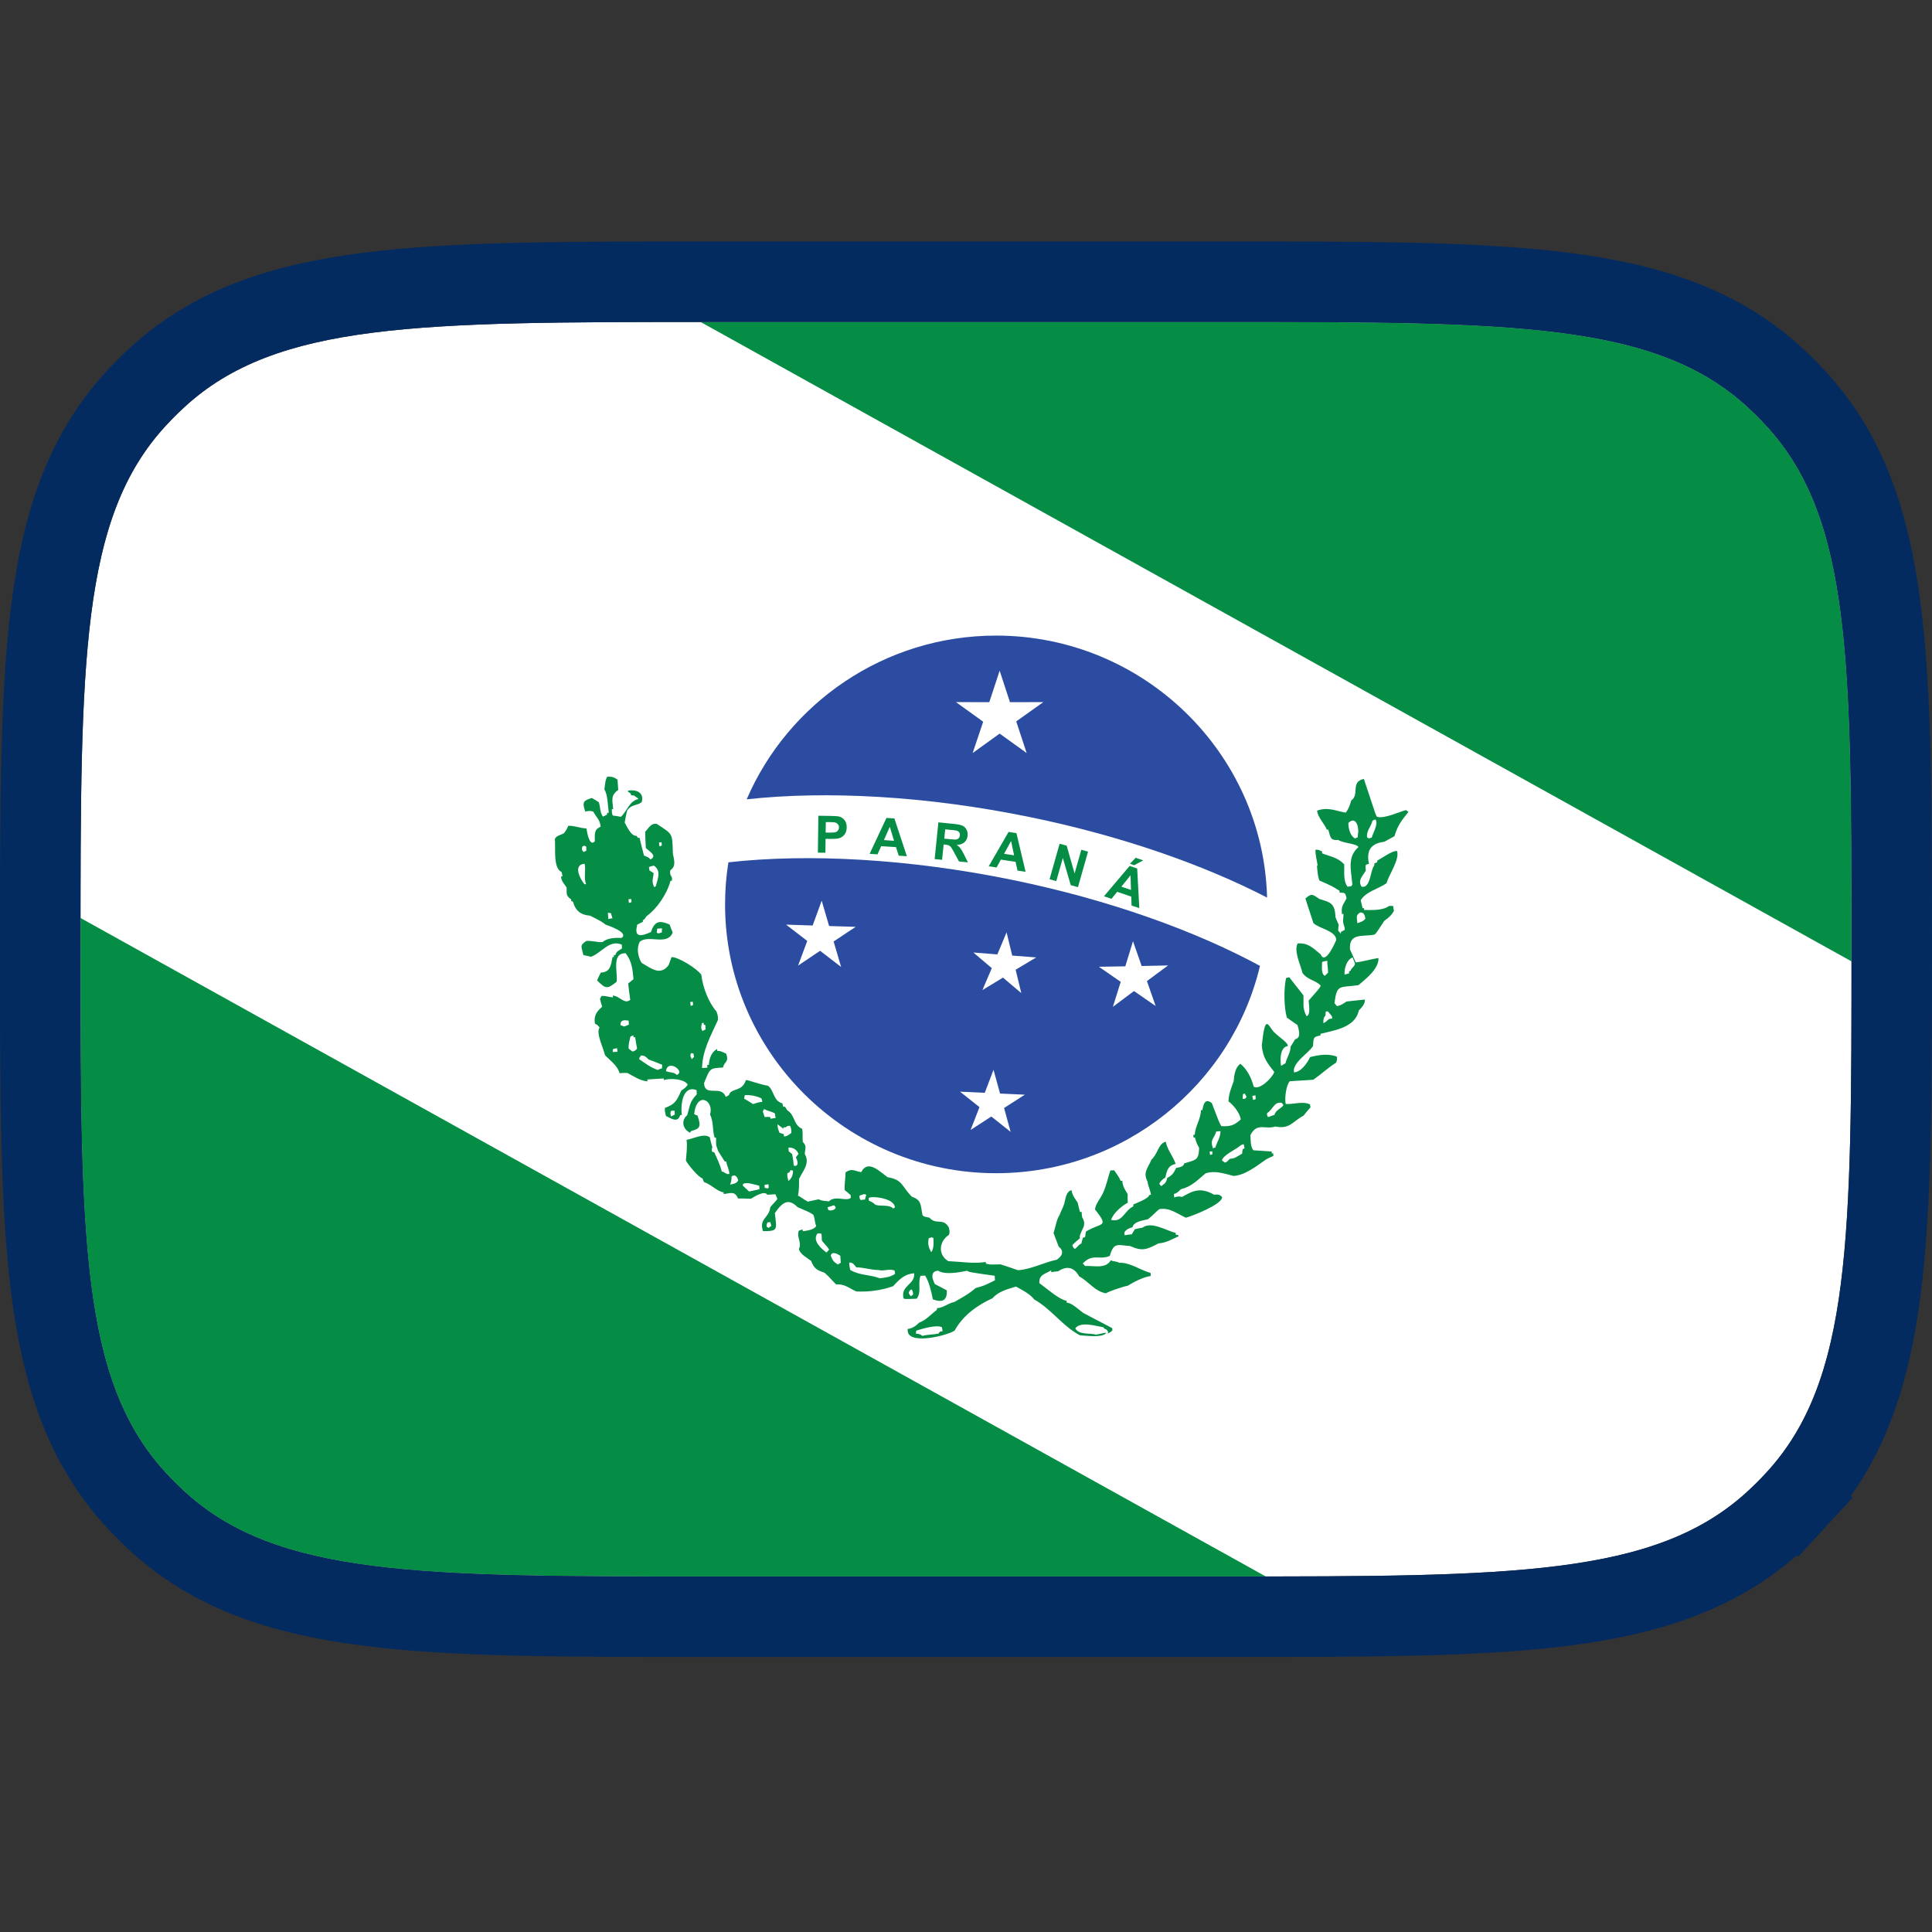 <svg width="48" height="48" viewBox="0 0 48 48" fill="none" xmlns="http://www.w3.org/2000/svg">
<rect x="0" y="0" width="48" height="48" fill="#333333" stroke="none"/>
<g clip-path="url(#clip0_164_2502)">
<path d="M46 8H2V39.167H46V8Z" fill="white"/>
<path d="M17.407 8H46V23.885L17.407 8ZM31.448 39.167H2V22.807L31.448 39.167Z" fill="#058D45"/>
<path d="M31.304 23.997C30.604 26.943 27.928 29.148 24.748 29.148C21.039 29.148 18.014 26.149 18.014 22.47C18.014 22.115 18.042 21.765 18.097 21.424C20.068 21.203 22.567 21.331 25.162 21.863C27.554 22.354 29.698 23.127 31.304 23.997Z" fill="#2B4CA0"/>
<path d="M28.073 21.461L28.216 21.311L28.404 21.375L28.18 21.496L28.073 21.461ZM26.076 21.844L26.326 20.962L26.501 21.01L26.698 21.701L26.865 21.112L27.032 21.159L26.782 22.041L26.602 21.991L26.406 21.316L26.243 21.891L26.076 21.844ZM28.306 22.563L28.114 22.498L28.105 22.275L27.755 22.157L27.615 22.331L27.428 22.267L28.066 21.514L28.253 21.577L28.306 22.563ZM28.099 22.11L28.088 21.747L27.86 22.029L28.099 22.11ZM25.481 21.66L25.28 21.63L25.232 21.412L24.867 21.357L24.76 21.552L24.564 21.523L25.058 20.669L25.253 20.699L25.481 21.66ZM25.195 21.25L25.12 20.895L24.946 21.213L25.195 21.25ZM23.221 21.344L23.314 20.431L23.704 20.47C23.803 20.48 23.873 20.496 23.916 20.516C23.959 20.537 23.992 20.57 24.014 20.614C24.037 20.659 24.045 20.708 24.04 20.762C24.033 20.83 24.007 20.885 23.962 20.925C23.917 20.966 23.853 20.988 23.771 20.991C23.809 21.018 23.84 21.047 23.863 21.078C23.887 21.108 23.917 21.161 23.954 21.236L24.048 21.425L23.826 21.403L23.712 21.192C23.671 21.115 23.643 21.068 23.627 21.047C23.611 21.027 23.594 21.013 23.575 21.004C23.556 20.995 23.525 20.988 23.482 20.984L23.445 20.98L23.406 21.362L23.221 21.344ZM23.46 20.836L23.598 20.849C23.687 20.858 23.743 20.86 23.766 20.855C23.789 20.849 23.807 20.838 23.822 20.821C23.836 20.804 23.845 20.782 23.848 20.755C23.851 20.724 23.845 20.699 23.83 20.678C23.815 20.658 23.793 20.644 23.764 20.636C23.749 20.632 23.704 20.626 23.628 20.619L23.483 20.605L23.46 20.836ZM22.531 21.273L22.328 21.259L22.261 21.046L21.892 21.023L21.802 21.226L21.605 21.213L22.024 20.321L22.221 20.334L22.531 21.273ZM22.212 20.889L22.107 20.541L21.96 20.872L22.212 20.889ZM20.32 21.184L20.332 20.267L20.631 20.271C20.745 20.273 20.819 20.278 20.853 20.288C20.906 20.302 20.95 20.333 20.985 20.379C21.02 20.425 21.037 20.485 21.036 20.558C21.035 20.614 21.024 20.662 21.003 20.7C20.982 20.738 20.956 20.768 20.924 20.789C20.892 20.811 20.86 20.825 20.826 20.831C20.782 20.84 20.717 20.843 20.633 20.842L20.511 20.841L20.507 21.186L20.32 21.184ZM20.517 20.425L20.513 20.685L20.616 20.686C20.689 20.687 20.739 20.683 20.764 20.673C20.789 20.664 20.808 20.649 20.823 20.629C20.837 20.608 20.844 20.585 20.844 20.558C20.845 20.525 20.835 20.497 20.815 20.475C20.796 20.453 20.771 20.439 20.741 20.433C20.718 20.428 20.674 20.426 20.606 20.425H20.517Z" fill="#058D45"/>
<path d="M17.699 28.509C17.683 28.537 17.683 28.537 17.688 28.61C17.706 28.616 17.724 28.622 17.748 28.633C17.817 28.789 17.89 28.931 17.931 29.103C18.008 29.118 18.047 29.19 18.121 29.165C18.113 29.045 18.061 28.968 18.042 28.855C18.03 28.857 18.018 28.857 18.007 28.858C17.948 28.768 17.896 28.684 17.844 28.601C17.823 28.548 17.808 28.496 17.793 28.45C17.788 28.39 17.791 28.33 17.792 28.27C17.774 28.264 17.762 28.258 17.751 28.259C17.697 28.068 17.731 27.879 17.642 27.69C17.745 27.329 17.306 27.103 17.246 27.682C17.27 27.694 17.3 27.705 17.33 27.717C17.424 27.992 17.393 28.041 17.171 28.101C17.16 28.115 17.149 28.129 17.144 28.143C16.952 28.048 16.92 27.83 17.074 27.706C17.149 27.448 17.138 27.368 17.312 27.189C17.309 27.149 17.307 27.116 17.305 27.083C16.97 26.957 16.903 27.423 16.94 27.701C16.922 27.702 16.911 27.703 16.899 27.704C16.838 27.915 16.66 27.779 16.546 27.726C16.514 27.594 16.514 27.594 16.521 27.527C16.769 27.425 16.801 27.376 16.927 27.094C16.988 27.05 17.05 27.019 17.086 26.943C16.995 26.802 16.645 26.784 16.497 26.833C16.49 26.82 16.489 26.807 16.488 26.794C16.349 26.802 16.216 26.811 16.083 26.819C16.084 26.833 16.085 26.846 16.086 26.866C15.905 26.851 15.752 26.747 15.589 26.657C15.519 26.654 15.456 26.658 15.392 26.663C15.351 26.485 15.149 26.337 15.031 26.217C15.002 26.058 14.795 25.664 14.897 25.53C14.846 25.466 14.846 25.466 14.78 25.43C14.748 25.218 14.835 25.126 14.96 25.011C14.939 24.945 14.922 24.88 14.907 24.82C14.916 24.793 14.932 24.765 14.948 24.744C15.052 24.738 15.124 24.773 15.229 24.78C15.228 24.76 15.227 24.746 15.226 24.733C15.401 24.749 15.515 24.963 15.658 24.84C15.637 24.701 15.622 24.568 15.607 24.435C15.651 24.399 15.695 24.363 15.739 24.327C15.716 24.074 15.696 23.875 15.544 23.684C15.182 23.673 15.356 24.164 15.319 24.393C15.087 24.575 15.053 24.577 14.834 24.357C14.864 24.288 14.895 24.226 14.926 24.164C15.157 24.15 15.171 24.015 15.219 23.778C15.23 23.777 15.242 23.777 15.254 23.776C15.252 23.756 15.252 23.742 15.251 23.729C15.262 23.729 15.274 23.728 15.291 23.727C15.308 23.632 15.388 23.614 15.454 23.562C15.452 23.529 15.45 23.495 15.448 23.469C15.136 23.335 14.939 23.682 14.683 23.771C14.619 23.755 14.553 23.739 14.495 23.73C14.445 23.512 14.396 23.488 14.569 23.377C14.714 23.368 14.833 23.414 14.966 23.406C15.105 23.297 15.279 23.299 15.442 23.302C15.643 23.169 15.078 22.984 15.047 22.972C14.95 22.898 14.95 22.898 14.661 22.749C14.444 22.736 14.299 22.638 14.235 22.402C14.217 22.396 14.205 22.39 14.194 22.391C14.192 22.371 14.192 22.358 14.191 22.345C14.063 22.259 14.077 22.211 14.078 22.051C14.006 21.942 13.964 21.918 13.937 21.786C13.948 21.778 13.959 21.771 13.976 21.763C13.968 21.73 13.96 21.697 13.952 21.664C13.737 21.571 13.807 21.072 13.786 20.845C13.815 20.763 13.941 20.742 14.008 20.704C14.073 20.62 14.073 20.62 14.118 20.517C14.263 20.508 14.413 20.578 14.57 20.582C14.582 20.661 14.643 21.052 14.778 20.903C14.777 20.709 14.758 20.61 14.922 20.54C14.91 20.367 14.813 20.306 14.739 20.164C14.656 20.142 14.656 20.142 14.541 20.163C14.455 19.921 14.499 19.891 14.704 19.825C14.758 19.855 14.813 19.891 14.874 19.928C14.923 20.052 14.897 20.174 14.98 20.289C15.008 20.274 15.042 20.258 15.076 20.243C15.08 20.222 15.085 20.209 15.09 20.195C15.101 20.194 15.113 20.194 15.125 20.193C15.103 20.047 15.099 19.727 15.016 19.618C15.042 19.396 15.042 19.396 15.081 19.3C15.185 19.287 15.262 19.308 15.342 19.371C15.348 19.451 15.354 19.537 15.36 19.624C15.177 19.762 15.207 19.847 15.235 20.1C15.224 20.1 15.212 20.102 15.2 20.102C15.202 20.203 15.202 20.203 15.223 20.261C15.264 20.266 15.385 20.283 15.426 20.294C15.59 20.137 15.638 19.899 15.861 19.852C15.854 19.825 15.766 19.786 15.758 19.766C15.701 19.77 15.737 19.75 15.679 19.76C15.679 19.673 15.585 19.697 15.604 19.643C15.782 19.611 16.013 19.67 15.944 19.929C15.823 20.023 15.686 19.978 15.581 20.139C15.558 20.234 15.536 20.335 15.52 20.437C15.585 20.546 15.676 20.775 15.815 20.766C15.822 20.779 15.835 20.798 15.848 20.817C15.859 20.817 15.871 20.816 15.889 20.815C15.922 20.96 15.961 21.105 16 21.256C16.126 21.308 16.126 21.308 16.158 21.353C16.349 21.261 16.114 21.142 16.045 21.066C16.036 20.932 16.033 20.799 16.03 20.666C16.116 20.573 16.172 20.449 16.313 20.468C16.726 20.736 16.7 20.691 16.718 21.211C16.753 21.376 16.798 21.527 16.653 21.623C16.63 21.792 16.714 21.739 16.694 21.881C16.683 21.881 16.671 21.882 16.659 21.883C16.566 22.223 16.323 22.573 16.063 22.763C16.005 22.847 16.005 22.847 15.971 22.862C15.972 22.876 15.972 22.889 15.973 22.902C15.923 22.925 15.878 22.949 15.833 22.971C15.736 23.332 15.968 23.244 16.171 23.157C16.268 22.877 16.383 22.863 16.635 22.968C16.657 23.033 16.684 23.098 16.713 23.17C16.573 23.506 16.123 23.214 15.897 23.395C15.809 23.554 15.847 23.766 15.939 23.921C16.181 24.06 16.403 24.253 16.611 23.979C16.636 23.911 16.66 23.842 16.684 23.78C16.847 23.77 17.314 24.062 17.423 24.216C17.462 24.534 17.604 24.906 17.799 25.128C17.828 25.2 17.843 25.259 17.837 25.34C17.665 25.724 17.452 26.093 17.442 26.535C17.483 26.532 17.529 26.529 17.575 26.526C17.573 26.5 17.572 26.48 17.57 26.46C17.582 26.459 17.593 26.458 17.611 26.457C17.622 26.283 17.682 26.131 17.817 26.063C17.818 26.076 17.818 26.089 17.82 26.109C17.896 26.111 17.896 26.111 18.039 26.176C18.124 26.391 17.989 26.373 17.964 26.522C17.623 26.543 17.645 26.535 17.491 26.913C17.515 27.272 17.917 26.939 18.031 27.253C18.053 27.239 18.081 27.224 18.11 27.208C18.166 27.017 18.436 27.14 18.532 26.834C18.572 26.825 18.882 26.945 19.076 26.974C19.234 27.077 19.206 27.353 19.437 27.412C19.445 27.439 19.453 27.465 19.461 27.498C19.472 27.497 19.484 27.496 19.502 27.495C19.521 27.52 19.54 27.553 19.56 27.585C19.754 27.7 19.713 27.957 19.928 28.044C19.954 28.162 19.931 28.251 19.945 28.37C20.051 28.477 20.002 28.527 19.994 28.668C20.127 28.907 19.958 29.072 19.851 29.292C19.854 29.433 19.852 29.573 19.826 29.708C19.874 29.719 19.936 29.782 20.069 29.854C20.155 29.835 20.247 29.816 20.339 29.796C20.417 29.831 20.417 29.831 20.593 29.847C20.756 29.689 21.024 29.86 21.139 29.759C21.137 29.733 21.136 29.713 21.134 29.693C21.085 29.649 21.035 29.605 20.986 29.568C20.976 29.415 21.007 29.279 21.008 29.125C21.181 29.014 21.222 29.098 21.398 29.121C21.561 28.797 21.856 29.106 22.051 29.247C22.433 29.31 22.398 29.473 22.654 29.731C22.892 29.816 22.87 29.918 22.918 30.189C22.956 30.227 22.956 30.227 23.091 30.252C23.262 30.448 23.433 30.244 23.573 30.496C23.597 30.595 23.597 30.595 23.579 30.676C23.323 30.846 23.3 31.175 23.56 31.333C23.875 31.346 24.181 31.401 24.492 31.354C24.493 31.368 24.494 31.381 24.495 31.394C24.596 31.421 24.596 31.421 24.857 31.412C24.999 31.456 25.142 31.507 25.291 31.558C25.621 31.537 25.935 31.363 26.256 31.297C26.378 31.215 26.456 31.09 26.303 30.973C26.26 30.855 26.218 30.744 26.175 30.633C26.229 30.476 26.241 30.315 26.33 30.175C26.353 30.099 26.418 29.993 26.442 29.9C26.481 29.744 26.492 29.606 26.62 29.569C26.646 29.707 26.703 29.77 26.775 29.88C26.791 29.952 26.808 30.032 26.831 30.11C26.843 30.11 26.854 30.109 26.872 30.108C26.874 30.148 26.878 30.194 26.886 30.241C27.018 30.46 26.854 30.537 26.826 30.726C26.828 30.739 26.828 30.752 26.829 30.766C26.763 30.817 26.703 30.874 26.643 30.931C26.659 30.99 26.659 30.99 26.702 31.028C26.769 30.997 26.788 30.922 26.867 30.897C26.876 30.849 26.89 30.802 26.904 30.755C26.921 30.746 26.938 30.739 26.961 30.731C26.964 30.684 26.972 30.636 26.981 30.596C27.366 30.364 27.567 30.506 27.205 30.047C27.217 29.913 27.344 29.772 27.405 29.637C27.492 29.445 27.524 29.26 27.587 29.08C27.615 29.078 27.644 29.076 27.679 29.074C27.794 29.234 27.794 29.234 27.842 29.338C27.854 29.337 27.865 29.336 27.883 29.335C27.892 29.482 27.95 29.552 28.016 29.668C28.015 29.735 28.014 29.808 28.019 29.882C27.884 29.95 27.653 30.139 27.606 30.309C27.896 30.377 27.932 30.073 28.158 29.972C28.156 29.952 28.156 29.938 28.155 29.925C28.222 29.895 28.539 29.781 28.555 29.687C28.567 29.686 28.579 29.685 28.596 29.684C28.583 29.578 28.52 29.462 28.512 29.362C28.392 29.129 28.51 29.034 28.611 28.807C28.765 28.671 28.779 28.41 28.962 28.365C28.999 28.563 29.143 28.721 29.209 28.918C29.031 28.955 28.997 29.051 28.953 29.255C28.886 29.299 28.836 29.336 28.801 29.411C28.814 29.431 28.832 29.45 28.852 29.469C28.94 29.403 28.974 29.387 29 29.265C29.123 29.197 29.155 29.155 29.222 29.017C29.285 29.006 29.406 28.992 29.423 28.904C29.696 28.814 29.785 28.842 29.792 28.52C29.725 28.391 29.725 28.391 29.687 28.259C29.676 28.26 29.664 28.261 29.652 28.262C29.651 28.235 29.649 28.215 29.648 28.195C29.659 28.195 29.671 28.194 29.683 28.193C29.697 27.972 29.831 27.809 29.838 27.581C29.85 27.581 29.861 27.58 29.873 27.579C29.898 27.424 29.946 27.281 30.106 27.404C30.29 27.887 30.29 27.887 30.343 27.978C30.559 27.991 30.656 27.965 30.825 27.814C30.815 27.661 30.631 27.438 30.522 27.365C30.526 27.171 30.592 27.033 30.65 26.862C30.663 26.707 30.69 26.512 30.818 26.43C30.984 26.567 31.092 26.78 31.148 26.998C31.3 27.095 31.631 26.753 31.658 26.631C31.492 26.421 31.369 26.268 31.349 25.975C31.425 25.252 31.485 25.418 31.61 25.591C31.708 25.733 32.019 25.899 31.993 25.991C31.815 26.006 31.794 26.308 31.828 26.481C31.861 26.459 31.9 26.436 31.939 26.414C31.969 26.276 32.067 26.141 32.064 26.006L32.177 25.821C32.299 25.79 32.302 25.68 32.235 25.466C32.143 25.405 32.058 25.343 31.972 25.282C31.898 25.039 31.893 24.551 31.952 24.3C31.975 24.292 32.003 24.283 32.032 24.281C32.147 24.428 32.261 24.575 32.382 24.727C32.397 24.953 32.35 25.024 32.458 25.244C32.568 25.237 32.519 24.946 32.513 24.859C32.788 24.548 32.788 24.548 32.813 24.486C32.676 24.347 32.484 24.346 32.361 24.174C32.313 23.976 32.137 23.619 32.241 23.439C32.496 23.422 32.609 23.543 32.812 23.711C32.925 23.991 33.165 23.428 33.2 23.352C33.185 23.119 32.769 23.071 32.631 22.933C32.565 22.729 32.499 22.526 32.432 22.323C32.591 22.186 32.605 22.219 32.782 22.335C33.049 22.419 33.166 22.431 33.179 22.785C33.215 22.883 33.218 22.871 33.26 22.976C33.252 23.023 33.249 23.07 33.247 23.123C33.266 23.142 33.285 23.161 33.304 23.187C33.328 23.199 33.309 23.125 33.334 23.143C33.389 23.106 33.419 23.126 33.408 23.053C33.397 23.047 33.401 22.994 33.389 22.994C33.351 22.856 33.377 22.852 33.379 22.706C33.362 22.707 33.35 22.707 33.339 22.708C33.325 22.502 33.357 22.506 33.455 22.32C33.426 22.162 33.399 22.183 33.282 22.177C33.281 22.157 33.28 22.144 33.279 22.131C33.096 22.015 33.096 22.015 32.779 21.875C32.735 21.751 32.734 21.653 32.72 21.52C32.731 21.52 32.718 21.497 32.736 21.496C32.715 21.364 32.684 21.259 32.68 21.112C32.755 21.107 32.774 21.12 32.846 21.155C32.847 21.169 32.847 21.182 32.849 21.202C33.052 21.283 33.233 21.298 33.397 21.475C33.404 21.662 33.367 21.885 33.481 22.031C33.509 22.023 33.538 22.021 33.573 22.019C33.578 22.006 33.589 21.991 33.599 21.977C33.568 21.611 33.466 21.297 33.75 21.045C33.703 20.954 33.378 20.955 33.25 20.869C33.053 20.882 33.061 20.821 33 20.611C32.988 20.611 32.977 20.612 32.965 20.613C32.915 20.478 32.734 20.3 32.723 20.14C33.007 20.036 33.219 20.162 33.436 20.189C33.51 20.091 33.534 20.016 33.572 19.886C33.783 19.746 33.546 19.42 33.885 19.352C33.98 19.634 34.075 19.921 34.17 20.21C34.187 20.232 34.189 20.285 34.218 20.294C34.394 20.347 34.772 20.165 34.934 20.126C34.947 20.152 34.974 20.146 34.993 20.172C34.822 20.383 34.725 20.503 34.645 20.775C34.56 20.821 34.477 20.866 34.398 20.911C34.116 20.949 33.927 21.075 34.012 21.464C33.891 21.479 33.934 21.516 33.931 21.636C33.852 21.768 33.725 21.87 33.829 22.03C34.054 22.081 34.041 21.619 34.147 21.495C34.146 21.482 34.145 21.469 34.144 21.455C34.167 21.441 34.189 21.433 34.218 21.424C34.217 21.411 34.216 21.398 34.215 21.384C34.316 21.331 34.61 21.119 34.711 21.145C34.772 21.363 34.517 21.713 34.446 21.945C34.235 22.091 33.947 22.143 33.806 22.366C33.822 22.432 33.838 22.498 33.854 22.564C33.866 22.563 33.878 22.562 33.889 22.561C33.89 22.575 33.891 22.588 33.892 22.608C34.079 22.61 34.353 22.626 34.508 22.509C34.542 22.507 34.577 22.505 34.612 22.509C34.615 22.549 34.623 22.588 34.632 22.628C34.57 22.746 34.492 22.804 34.393 22.877C34.198 23.177 34.198 23.177 34.149 23.22C33.862 23.278 33.511 23.167 33.54 23.586C33.588 23.69 33.636 23.801 33.684 23.911C33.84 23.895 34.08 23.826 34.247 23.802C34.265 24.068 33.922 24.331 33.752 24.475C33.286 24.545 33.215 24.435 33.155 24.921C33.174 24.946 33.193 24.972 33.218 24.997C33.315 24.977 33.371 24.94 33.454 24.882C33.604 24.866 33.754 24.849 33.91 24.833C33.918 24.947 33.825 25.039 33.76 25.104C33.668 25.538 33.137 25.598 32.806 25.686C32.807 25.699 32.807 25.712 32.809 25.726C32.631 25.757 32.632 25.777 32.623 25.985C32.519 26.165 32.094 26.406 32.15 26.643C32.324 26.632 32.467 26.429 32.549 26.263C32.755 26.21 33.013 26.167 33.217 26.255C33.221 26.314 33.218 26.355 33.192 26.403C32.986 26.536 32.817 26.694 32.628 26.826C32.432 26.839 32.235 26.851 32.044 26.863C31.957 26.955 31.91 27.283 31.943 27.428C32.142 27.442 32.368 27.351 32.548 27.439C32.55 27.459 32.552 27.486 32.559 27.512C32.5 27.576 32.441 27.647 32.387 27.717C32.107 27.868 32.044 28.06 31.685 27.988C31.429 28.072 31.235 27.876 31.066 28.201C31.075 28.334 31.062 28.475 31.139 28.578C31.29 28.589 31.442 28.599 31.594 28.609C31.595 28.623 31.596 28.636 31.597 28.656C31.609 28.655 31.62 28.654 31.632 28.654C31.634 28.674 31.635 28.693 31.637 28.72C31.575 28.744 31.512 28.774 31.456 28.805C31.212 28.974 30.937 29.198 30.647 29.216C30.417 29.158 30.178 29.072 29.951 29.153C29.737 29.334 29.596 29.483 29.338 29.546C29.284 29.603 29.24 29.646 29.166 29.664C29.168 29.691 29.17 29.718 29.172 29.75C29.246 29.726 29.286 29.716 29.369 29.738C29.66 29.566 29.841 29.501 30.162 29.681C30.237 29.677 30.312 29.665 30.364 29.749C30.342 29.931 29.645 30.202 29.463 30.254C29.223 30.142 29.062 29.998 28.803 30.041C28.72 30.1 28.645 30.198 28.518 30.293C28.426 30.319 28.167 30.341 28.136 30.491C28.067 30.508 27.886 30.573 27.946 30.69C28.003 30.68 28.061 30.669 28.124 30.665C28.133 30.624 28.181 30.582 28.19 30.541C28.264 30.523 28.3 30.514 28.381 30.502C28.613 30.334 28.961 30.573 29.209 30.63C29.21 30.644 29.211 30.657 29.212 30.677C29.271 30.68 29.271 30.68 29.285 30.712C29.122 30.79 28.965 30.88 28.786 30.891C28.488 31.043 28.387 31.097 28.075 30.956C27.777 30.941 27.672 30.847 27.574 31.201C27.315 31.318 27.15 31.128 26.901 31.391C26.92 31.41 26.939 31.429 26.958 31.454C27.184 31.44 27.463 31.534 27.599 31.311C27.666 31.347 27.74 31.332 27.807 31.374C28.062 31.358 28.331 31.555 28.586 31.626C28.588 31.646 28.589 31.673 28.591 31.7C28.401 31.732 28.187 31.839 28.02 31.943C27.871 31.972 27.547 32.087 27.475 32.131C27.204 32.088 27.048 31.837 26.812 31.712C26.686 31.479 26.503 31.443 26.292 31.584C26.234 31.587 26.177 31.598 26.119 31.608C26.118 31.588 26.117 31.575 26.116 31.562C25.954 31.659 25.809 31.668 25.824 31.881C26.007 32.01 26.299 32.279 26.499 32.319C26.5 32.333 26.501 32.346 26.503 32.366C26.619 32.358 26.818 32.553 26.915 32.621C27.15 32.746 27.392 32.872 27.633 32.997C27.634 33.011 27.635 33.03 27.637 33.05C27.596 33.104 27.529 33.13 27.513 33.127C27.503 33.124 27.539 33.104 27.533 33.093C27.521 33.075 27.511 33.05 27.492 33.035C27.469 33.017 27.419 33.012 27.417 32.977C27.24 32.948 26.853 32.819 26.715 33.002C26.802 33.17 27.073 33.114 27.228 33.158C27.337 33.145 27.467 33.1 27.486 33.118C27.39 33.245 26.954 33.181 26.831 33.175C26.398 32.948 26.13 32.531 25.695 32.284C25.58 32.137 25.4 32.055 25.243 31.964C25.032 32.031 24.815 32.078 24.658 32.255C24.297 32.418 23.926 32.676 23.719 33.056C23.576 33.172 22.49 33.455 22.553 33.016C22.663 33.009 22.763 32.936 22.839 32.858C23.009 32.8 23.128 32.652 23.277 32.542C23.276 32.529 23.274 32.516 23.28 32.502C23.442 32.492 23.55 32.378 23.711 32.348C24.063 32.145 24.063 32.145 24.245 31.999C24.439 31.947 24.439 31.947 24.72 31.809C24.718 31.769 24.715 31.73 24.713 31.696C24.091 31.608 24.091 31.608 24.024 31.572C23.847 31.61 23.473 31.68 23.309 31.57C23.118 31.582 23.147 31.754 23.227 31.903C23.323 31.951 23.419 32.005 23.522 32.058C23.542 32.344 23.368 32.356 23.176 32.281C23.14 32.089 23.084 31.852 22.985 31.691C22.945 31.694 22.904 31.696 22.869 31.698C22.797 31.903 22.903 32.097 22.775 32.266C22.485 32.277 22.485 32.277 22.449 32.26C22.368 31.93 22.734 31.928 22.714 31.634C22.483 31.649 22.352 31.777 22.189 31.955C21.894 32.06 21.589 32.1 21.273 32.086C21.087 31.998 20.982 31.897 20.773 31.91C20.661 31.803 20.628 31.746 20.486 31.621C20.301 31.559 20.229 31.523 20.152 31.328C20.053 31.247 19.886 31.171 19.847 31.032C19.93 30.88 19.787 30.742 19.845 30.578C19.873 30.563 19.907 30.554 19.941 30.545C19.942 30.559 19.943 30.572 19.945 30.591C20.059 30.571 20.204 30.562 20.279 30.463C20.237 30.359 20.249 30.278 20.207 30.181C20.128 30.126 20.128 30.126 19.816 29.991C19.591 29.765 19.441 29.861 19.251 30.14C19.297 30.552 19.34 30.589 18.956 30.587C18.853 30.265 19.109 30.269 19.137 29.993C19.201 29.909 19.289 29.837 19.314 29.782C19.294 29.743 19.28 29.703 19.266 29.671C19.196 29.675 19.127 29.68 19.063 29.684C19.003 29.567 18.735 29.732 18.657 29.783C18.546 29.776 18.442 29.776 18.337 29.776C18.254 29.581 18.148 29.648 17.981 29.665C17.98 29.652 17.978 29.639 17.978 29.625C17.795 29.59 17.68 29.43 17.49 29.368C17.476 29.336 17.462 29.303 17.454 29.277C17.354 29.25 17.1 28.945 17.041 28.835C17.052 28.667 17.081 28.491 17.057 28.319C17.218 28.295 17.493 28.144 17.634 28.256C17.652 28.339 17.675 28.424 17.699 28.509Z" fill="#058D45"/>
<path d="M30.881 27.182L30.927 27.17L30.971 27.251L30.935 27.297L30.874 27.301L30.881 27.182Z" fill="white"/>
<path d="M22.914 33.19C22.864 33.14 22.818 33.143 22.753 33.133C22.757 33.106 22.762 33.08 22.766 33.059C22.897 33.017 23.284 32.899 23.406 32.979C23.401 32.999 23.42 33.055 23.416 33.075C23.358 33.079 23.341 33.083 23.321 33.131C23.184 33.16 23.045 33.155 22.914 33.19Z" fill="white"/>
<path d="M22.632 32.205C22.587 32.154 22.587 32.154 22.578 32.108C22.645 31.977 22.68 32.055 22.687 32.161C22.664 32.176 22.648 32.19 22.632 32.205Z" fill="white"/>
<path d="M21.857 31.758C21.6 31.661 21.352 31.69 21.122 31.55C21.095 31.405 21.095 31.405 21.104 31.364C21.203 31.378 21.206 31.405 21.275 31.487C21.467 31.488 21.634 31.552 21.82 31.553C21.968 31.591 22.102 31.509 22.228 31.568C22.23 31.594 22.232 31.621 22.239 31.647C22.123 31.729 21.995 31.743 21.857 31.758Z" fill="white"/>
<path d="M20.816 31.416C20.713 31.349 20.688 31.324 20.638 31.193C20.677 31.077 20.81 31.155 20.877 31.199C20.881 31.252 20.885 31.312 20.889 31.372C20.861 31.387 20.838 31.402 20.816 31.416Z" fill="white"/>
<path d="M23.138 31.11C23.073 31 23.043 30.908 23.074 30.766C23.119 30.75 23.141 30.728 23.19 30.758C23.198 30.872 23.202 31.025 23.138 31.11Z" fill="white"/>
<path d="M20.534 31.12C20.412 31.027 20.171 30.828 20.31 30.646C20.338 30.644 20.367 30.642 20.403 30.647C20.425 30.712 20.41 30.76 20.421 30.826C20.51 30.941 20.558 30.965 20.599 31.049C20.578 31.07 20.556 31.091 20.534 31.12Z" fill="white"/>
<path d="M19.097 30.508C19.078 30.495 19.06 30.483 19.048 30.477C19.044 30.424 19.044 30.424 19.07 30.369C19.093 30.367 19.116 30.366 19.14 30.364C19.147 30.39 19.155 30.423 19.163 30.457C19.141 30.471 19.119 30.486 19.097 30.508Z" fill="white"/>
<path d="M22.192 30.025C22.086 29.919 21.887 29.978 21.75 29.933C21.688 29.877 21.688 29.877 21.586 29.829C21.584 29.803 21.583 29.783 21.581 29.763C21.676 29.704 22.239 29.776 22.232 30.003C22.215 30.011 22.203 30.018 22.192 30.025Z" fill="white"/>
<path d="M20.637 30.076C20.614 30.071 20.596 30.066 20.578 30.06C20.57 30.034 20.563 30.014 20.562 29.994C20.613 29.978 20.664 29.961 20.721 29.944C20.759 29.982 20.759 29.982 20.761 30.015C20.723 30.058 20.723 30.058 20.637 30.076Z" fill="white"/>
<path d="M21.387 29.816C21.356 29.784 21.348 29.758 21.356 29.704C21.419 29.693 21.462 29.644 21.523 29.687C21.508 29.721 21.499 29.762 21.491 29.802C21.456 29.804 21.421 29.806 21.387 29.816Z" fill="white"/>
<path d="M18.611 29.602C18.555 29.552 18.505 29.502 18.456 29.458C18.454 29.438 18.46 29.425 18.464 29.411C18.577 29.364 18.739 29.433 18.863 29.459C18.864 29.486 18.866 29.513 18.869 29.546C18.783 29.565 18.697 29.583 18.611 29.602Z" fill="white"/>
<path d="M19.071 29.527C19.048 29.522 19.024 29.517 19 29.511C18.999 29.485 18.997 29.457 18.995 29.437C19.024 29.429 19.058 29.427 19.093 29.424C19.095 29.451 19.097 29.478 19.099 29.511C19.087 29.513 19.076 29.521 19.071 29.527Z" fill="white"/>
<path d="M30.79 28.482C30.845 28.439 30.845 28.439 30.902 28.428C30.904 28.462 30.913 28.495 30.921 28.527C30.904 28.535 30.887 28.543 30.876 28.55C30.866 28.584 30.863 28.625 30.86 28.665C30.837 28.673 30.815 28.687 30.793 28.702C30.698 28.755 30.666 28.784 30.555 28.791C30.479 28.869 30.479 28.869 30.434 28.885C30.409 28.867 30.385 28.848 30.361 28.837C30.358 28.716 30.697 28.561 30.79 28.482Z" fill="white"/>
<path d="M30.066 28.696C30.058 28.663 30.056 28.636 30.054 28.609C30.071 28.608 30.095 28.606 30.118 28.604C30.119 28.624 30.121 28.651 30.122 28.678C30.1 28.68 30.083 28.688 30.066 28.696Z" fill="white"/>
<path d="M18.14 29.431C18.169 29.349 18.169 29.349 18.178 29.222C18.201 29.214 18.229 29.205 18.258 29.203C18.314 29.247 18.314 29.247 18.342 29.325C18.301 29.407 18.22 29.413 18.14 29.431Z" fill="white"/>
<path d="M19.563 29.241C19.561 29.208 19.559 29.175 19.562 29.148C19.579 29.14 19.596 29.132 19.613 29.125C19.623 29.104 19.633 29.083 19.644 29.069C19.662 29.075 19.68 29.08 19.703 29.085C19.7 29.206 19.665 29.282 19.587 29.34C19.579 29.307 19.571 29.274 19.563 29.241Z" fill="white"/>
<path d="M30.136 28.53C30.057 28.301 30.161 28.301 30.218 28.11C30.253 28.108 30.287 28.106 30.322 28.103C30.326 28.25 30.236 28.376 30.193 28.512C30.17 28.515 30.153 28.522 30.136 28.53Z" fill="white"/>
<path d="M19.712 28.864C19.702 28.798 19.691 28.732 19.681 28.672C19.651 28.647 19.62 28.622 19.595 28.604C19.593 28.571 19.591 28.538 19.589 28.511C19.687 28.504 19.795 28.551 19.838 28.669C19.817 28.697 19.796 28.725 19.774 28.753C19.781 28.766 19.788 28.785 19.796 28.805C19.832 28.904 19.82 28.985 19.725 28.963C19.717 28.931 19.714 28.898 19.712 28.864Z" fill="white"/>
<path d="M31.507 27.755C31.474 27.704 31.474 27.704 31.483 27.65C31.618 27.581 31.655 27.358 31.844 27.4C31.853 27.422 31.893 27.441 31.883 27.46C31.849 27.528 31.681 27.588 31.666 27.698C31.609 27.715 31.558 27.732 31.507 27.755Z" fill="white"/>
<path d="M19.464 28.044C19.463 28.03 19.462 28.017 19.468 28.01C19.485 28.009 19.502 28.008 19.52 28.007C19.564 27.977 19.569 27.964 19.634 27.973C19.663 28.071 19.663 28.071 19.658 28.152C19.608 28.182 19.536 28.247 19.477 28.231C19.476 28.211 19.474 28.191 19.473 28.177C19.438 28.166 19.402 28.155 19.366 28.144C19.324 28.033 19.324 28.033 19.317 27.933C19.366 27.97 19.415 28.007 19.464 28.044Z" fill="white"/>
<path d="M31.136 27.33C31.128 27.297 31.119 27.264 31.112 27.231C31.135 27.223 31.163 27.215 31.192 27.213C31.193 27.239 31.196 27.273 31.198 27.306C31.175 27.314 31.152 27.323 31.136 27.33Z" fill="white"/>
<path d="M18.983 27.553C19.032 27.59 19.143 27.603 19.252 27.663C19.255 27.696 19.263 27.736 19.271 27.775C19.231 27.778 19.191 27.787 19.151 27.796C19.143 27.777 19.137 27.764 19.13 27.751C19.083 27.747 19.037 27.75 18.997 27.752C18.982 27.706 18.967 27.661 18.952 27.615C18.962 27.594 18.973 27.573 18.983 27.553Z" fill="white"/>
<path d="M16.67 27.738C16.652 27.652 16.652 27.652 16.672 27.598C16.701 27.596 16.73 27.594 16.759 27.593C16.761 27.626 16.763 27.659 16.766 27.692C16.732 27.708 16.698 27.723 16.67 27.738Z" fill="white"/>
<path d="M18.941 27.374C18.803 27.39 18.787 27.411 18.707 27.43C18.634 27.38 18.561 27.338 18.488 27.296C18.492 27.262 18.496 27.236 18.506 27.208C18.639 27.2 18.798 27.23 18.919 27.289C18.926 27.316 18.933 27.342 18.941 27.374Z" fill="white"/>
<path d="M16.814 26.706C16.733 26.624 16.637 26.657 16.546 26.61C16.589 26.299 17.041 26.625 16.814 26.706Z" fill="white"/>
<path d="M16.341 26.582C16.156 26.52 16.051 26.427 15.881 26.317C15.884 26.277 15.884 26.277 15.933 26.221C16.032 26.235 16.039 26.247 16.114 26.323C16.227 26.363 16.34 26.409 16.454 26.455C16.45 26.482 16.446 26.509 16.448 26.543C16.408 26.551 16.375 26.566 16.341 26.582Z" fill="white"/>
<path d="M17.194 26.314C17.157 26.276 17.134 26.204 17.178 26.162C17.196 26.167 17.214 26.173 17.231 26.178C17.234 26.205 17.235 26.232 17.243 26.258C17.227 26.272 17.211 26.293 17.194 26.314Z" fill="white"/>
<path d="M32.933 25.224C32.931 25.191 32.934 25.157 32.938 25.13C32.956 25.129 32.973 25.128 32.991 25.127C33.023 25.178 33.106 25.235 33.099 25.302C33.082 25.31 33.027 25.312 33.015 25.32C32.966 25.357 32.929 25.412 32.877 25.415C32.881 25.315 32.88 25.294 32.933 25.224Z" fill="white"/>
<path d="M15.716 26.126C15.68 26.102 15.649 26.077 15.619 26.052C15.611 25.946 15.64 25.857 15.662 25.755C15.684 25.741 15.707 25.733 15.736 25.724C15.737 25.738 15.737 25.751 15.739 25.77C15.75 25.769 15.762 25.769 15.78 25.768C15.792 25.861 15.81 25.953 15.828 26.052C15.785 26.102 15.785 26.102 15.716 26.126Z" fill="white"/>
<path d="M15.223 26.138C15.221 26.111 15.225 26.084 15.23 26.064C15.264 26.054 15.298 26.046 15.333 26.043C15.335 26.07 15.337 26.097 15.339 26.13C15.298 26.134 15.258 26.136 15.223 26.138Z" fill="white"/>
<path d="M17.455 25.616C17.404 25.552 17.423 25.484 17.442 25.416C17.453 25.416 17.465 25.414 17.482 25.413C17.483 25.427 17.484 25.44 17.486 25.46C17.497 25.459 17.509 25.465 17.527 25.471C17.524 25.504 17.526 25.537 17.529 25.577C17.499 25.587 17.477 25.601 17.455 25.616Z" fill="white"/>
<path d="M15.511 25.504C15.475 25.493 15.446 25.481 15.416 25.47C15.406 25.33 15.517 25.343 15.618 25.357C15.62 25.391 15.622 25.424 15.625 25.457C15.584 25.473 15.545 25.488 15.511 25.504Z" fill="white"/>
<path d="M32.913 24.243C32.817 24.195 32.848 23.999 32.847 23.899C32.888 23.89 32.93 23.873 32.976 23.87C32.972 23.977 32.999 24.058 32.995 24.172C32.978 24.173 32.925 24.242 32.913 24.243Z" fill="white"/>
<path d="M33.405 24.212C33.394 24.052 33.464 23.838 33.605 23.788C33.611 23.812 33.661 23.919 33.662 23.939C33.668 24.001 33.572 24.05 33.555 24.116C33.538 24.123 33.527 24.131 33.516 24.138C33.517 24.152 33.518 24.165 33.519 24.184C33.479 24.194 33.439 24.203 33.405 24.212Z" fill="white"/>
<path d="M17.162 24.993C17.154 24.96 17.152 24.927 17.15 24.893C17.167 24.892 17.191 24.89 17.214 24.889C17.216 24.916 17.217 24.943 17.219 24.97C17.196 24.978 17.18 24.985 17.162 24.993Z" fill="white"/>
<path d="M33.724 22.935C33.716 22.815 33.671 22.738 33.794 22.67C33.892 22.664 33.907 22.744 33.924 22.823C33.87 22.893 33.804 22.91 33.724 22.935Z" fill="white"/>
<path d="M16.359 23.19C16.341 23.185 16.329 23.179 16.317 23.173C16.321 23.139 16.325 23.106 16.328 23.072C16.368 23.069 16.409 23.067 16.449 23.065C16.446 23.098 16.442 23.132 16.444 23.165C16.416 23.174 16.388 23.182 16.359 23.19Z" fill="white"/>
<path d="M15.114 22.834C15.11 22.781 15.107 22.728 15.103 22.675C15.127 22.68 15.15 22.685 15.18 22.69C15.189 22.729 15.203 22.769 15.217 22.815C15.183 22.817 15.148 22.825 15.114 22.834Z" fill="white"/>
<path d="M15.627 22.435C15.619 22.402 15.617 22.368 15.615 22.341C15.638 22.34 15.661 22.338 15.685 22.337C15.686 22.357 15.688 22.384 15.69 22.411C15.667 22.419 15.644 22.427 15.627 22.435Z" fill="white"/>
<path d="M16.251 22.04C16.182 21.871 16.226 21.841 16.239 21.693C16.203 21.669 16.166 21.644 16.136 21.626C16.128 21.593 16.126 21.567 16.124 21.54C16.164 21.524 16.203 21.515 16.244 21.506C16.439 21.633 16.337 21.847 16.291 22.024C16.274 22.026 16.262 22.033 16.251 22.04Z" fill="white"/>
<path d="M34.005 20.831C33.987 20.818 33.974 20.806 33.962 20.8C33.95 20.627 34.062 20.547 34.098 20.391C34.12 20.376 34.143 20.368 34.171 20.36C34.259 20.448 34.107 20.704 34.079 20.812C34.062 20.814 34.022 20.823 34.005 20.831Z" fill="white"/>
<path d="M33.668 20.832C33.554 20.779 33.498 20.595 33.5 20.447C33.652 20.291 33.749 20.462 33.746 20.669C33.742 20.71 33.732 20.754 33.735 20.801C33.713 20.809 33.69 20.817 33.668 20.832Z" fill="white"/>
<path d="M14.52 21.968C14.4 21.822 14.236 21.478 14.526 21.46C14.56 21.618 14.498 21.809 14.561 21.966C14.543 21.967 14.531 21.968 14.52 21.968Z" fill="white"/>
<path d="M14.505 21.168C14.421 21.126 14.456 20.95 14.566 21.037C14.563 21.07 14.565 21.104 14.568 21.137C14.545 21.145 14.522 21.153 14.505 21.168Z" fill="white"/>
<path d="M16.386 21.03C16.378 20.996 16.376 20.963 16.373 20.93C16.391 20.928 16.414 20.927 16.437 20.926C16.439 20.952 16.441 20.98 16.442 21.006C16.42 21.014 16.403 21.022 16.386 21.03Z" fill="white"/>
<path d="M24.748 15.791C28.4 15.791 31.389 18.7 31.48 22.3C29.908 21.487 27.86 20.766 25.591 20.301C23.007 19.77 20.518 19.642 18.551 19.859C19.579 17.471 21.972 15.791 24.748 15.791Z" fill="#2B4CA0"/>
<path d="M24.836 16.663L25.092 17.445L25.921 17.444L25.248 17.923L25.507 18.709L24.837 18.227L24.835 18.227L24.835 18.227L24.165 18.709L24.427 17.931L23.751 17.444L24.579 17.445L24.836 16.663Z" fill="white"/>
<path d="M25.008 23.164L25.148 23.741L25.744 23.787L25.233 24.093L25.374 24.673L24.919 24.289L24.918 24.289L24.918 24.289L24.408 24.598L24.641 24.053L24.183 23.665L24.779 23.712L25.008 23.164Z" fill="white"/>
<path d="M28.149 23.384L28.364 24L29.02 23.986L28.495 24.375L28.712 24.994L28.174 24.623L28.173 24.623L28.173 24.623L27.649 25.014L27.844 24.394L27.302 24.019L27.958 24.008L28.149 23.384Z" fill="white"/>
<path d="M24.684 26.579L24.846 27.169L25.462 27.197L24.946 27.528L25.109 28.121L24.629 27.74H24.629H24.628L24.114 28.074L24.335 27.506L23.851 27.122L24.466 27.151L24.684 26.579Z" fill="white"/>
<path d="M20.415 22.377L20.599 23.007L21.259 23.027L20.711 23.391L20.897 24.024L20.375 23.622L20.374 23.623H20.374L19.828 23.99L20.056 23.377L19.529 22.972L20.19 22.994L20.415 22.377Z" fill="white"/>
</g>
<path d="M44.619 37.265L43.883 36.587L44.619 37.265C45.874 35.903 46.45 34.203 46.727 32.027C47 29.892 47 27.163 47 23.656V23.583V23.51C47 20.003 47 17.274 46.727 15.139C46.45 12.964 45.874 11.264 44.619 9.902C44.453 9.721 44.279 9.547 44.098 9.381C42.736 8.126 41.036 7.55 38.861 7.273C36.726 7 33.997 7 30.49 7L30.417 7H17.583L17.51 7C14.003 7 11.274 7 9.139 7.273C6.964 7.55 5.264 8.126 3.902 9.381C3.721 9.547 3.547 9.721 3.381 9.902C2.126 11.264 1.55 12.964 1.273 15.139C1 17.274 1 20.003 1 23.51L1 23.583L1 23.656C1 27.163 1 29.892 1.273 32.027C1.55 34.203 2.126 35.903 3.381 37.265C3.547 37.446 3.721 37.619 3.902 37.786C5.264 39.041 6.964 39.616 9.139 39.894C11.274 40.167 14.003 40.167 17.51 40.167H17.583H30.417H30.49C33.997 40.167 36.726 40.167 38.861 39.894C41.036 39.616 42.736 39.041 44.098 37.786C44.279 37.619 44.453 37.446 44.619 37.265Z" stroke="#042B60" stroke-width="2"/>
<defs>
<clipPath id="clip0_164_2502">
<path d="M2 23.583C2 16.445 2 12.876 4.117 10.579C4.264 10.419 4.419 10.264 4.579 10.117C6.876 8 10.445 8 17.583 8H30.417C37.555 8 41.124 8 43.421 10.117C43.581 10.264 43.736 10.419 43.883 10.579C46 12.876 46 16.445 46 23.583C46 30.721 46 34.29 43.883 36.587C43.736 36.748 43.581 36.902 43.421 37.05C41.124 39.167 37.555 39.167 30.417 39.167H17.583C10.445 39.167 6.876 39.167 4.579 37.05C4.419 36.902 4.264 36.748 4.117 36.587C2 34.29 2 30.721 2 23.583Z" fill="white"/>
</clipPath>
</defs>
</svg>
